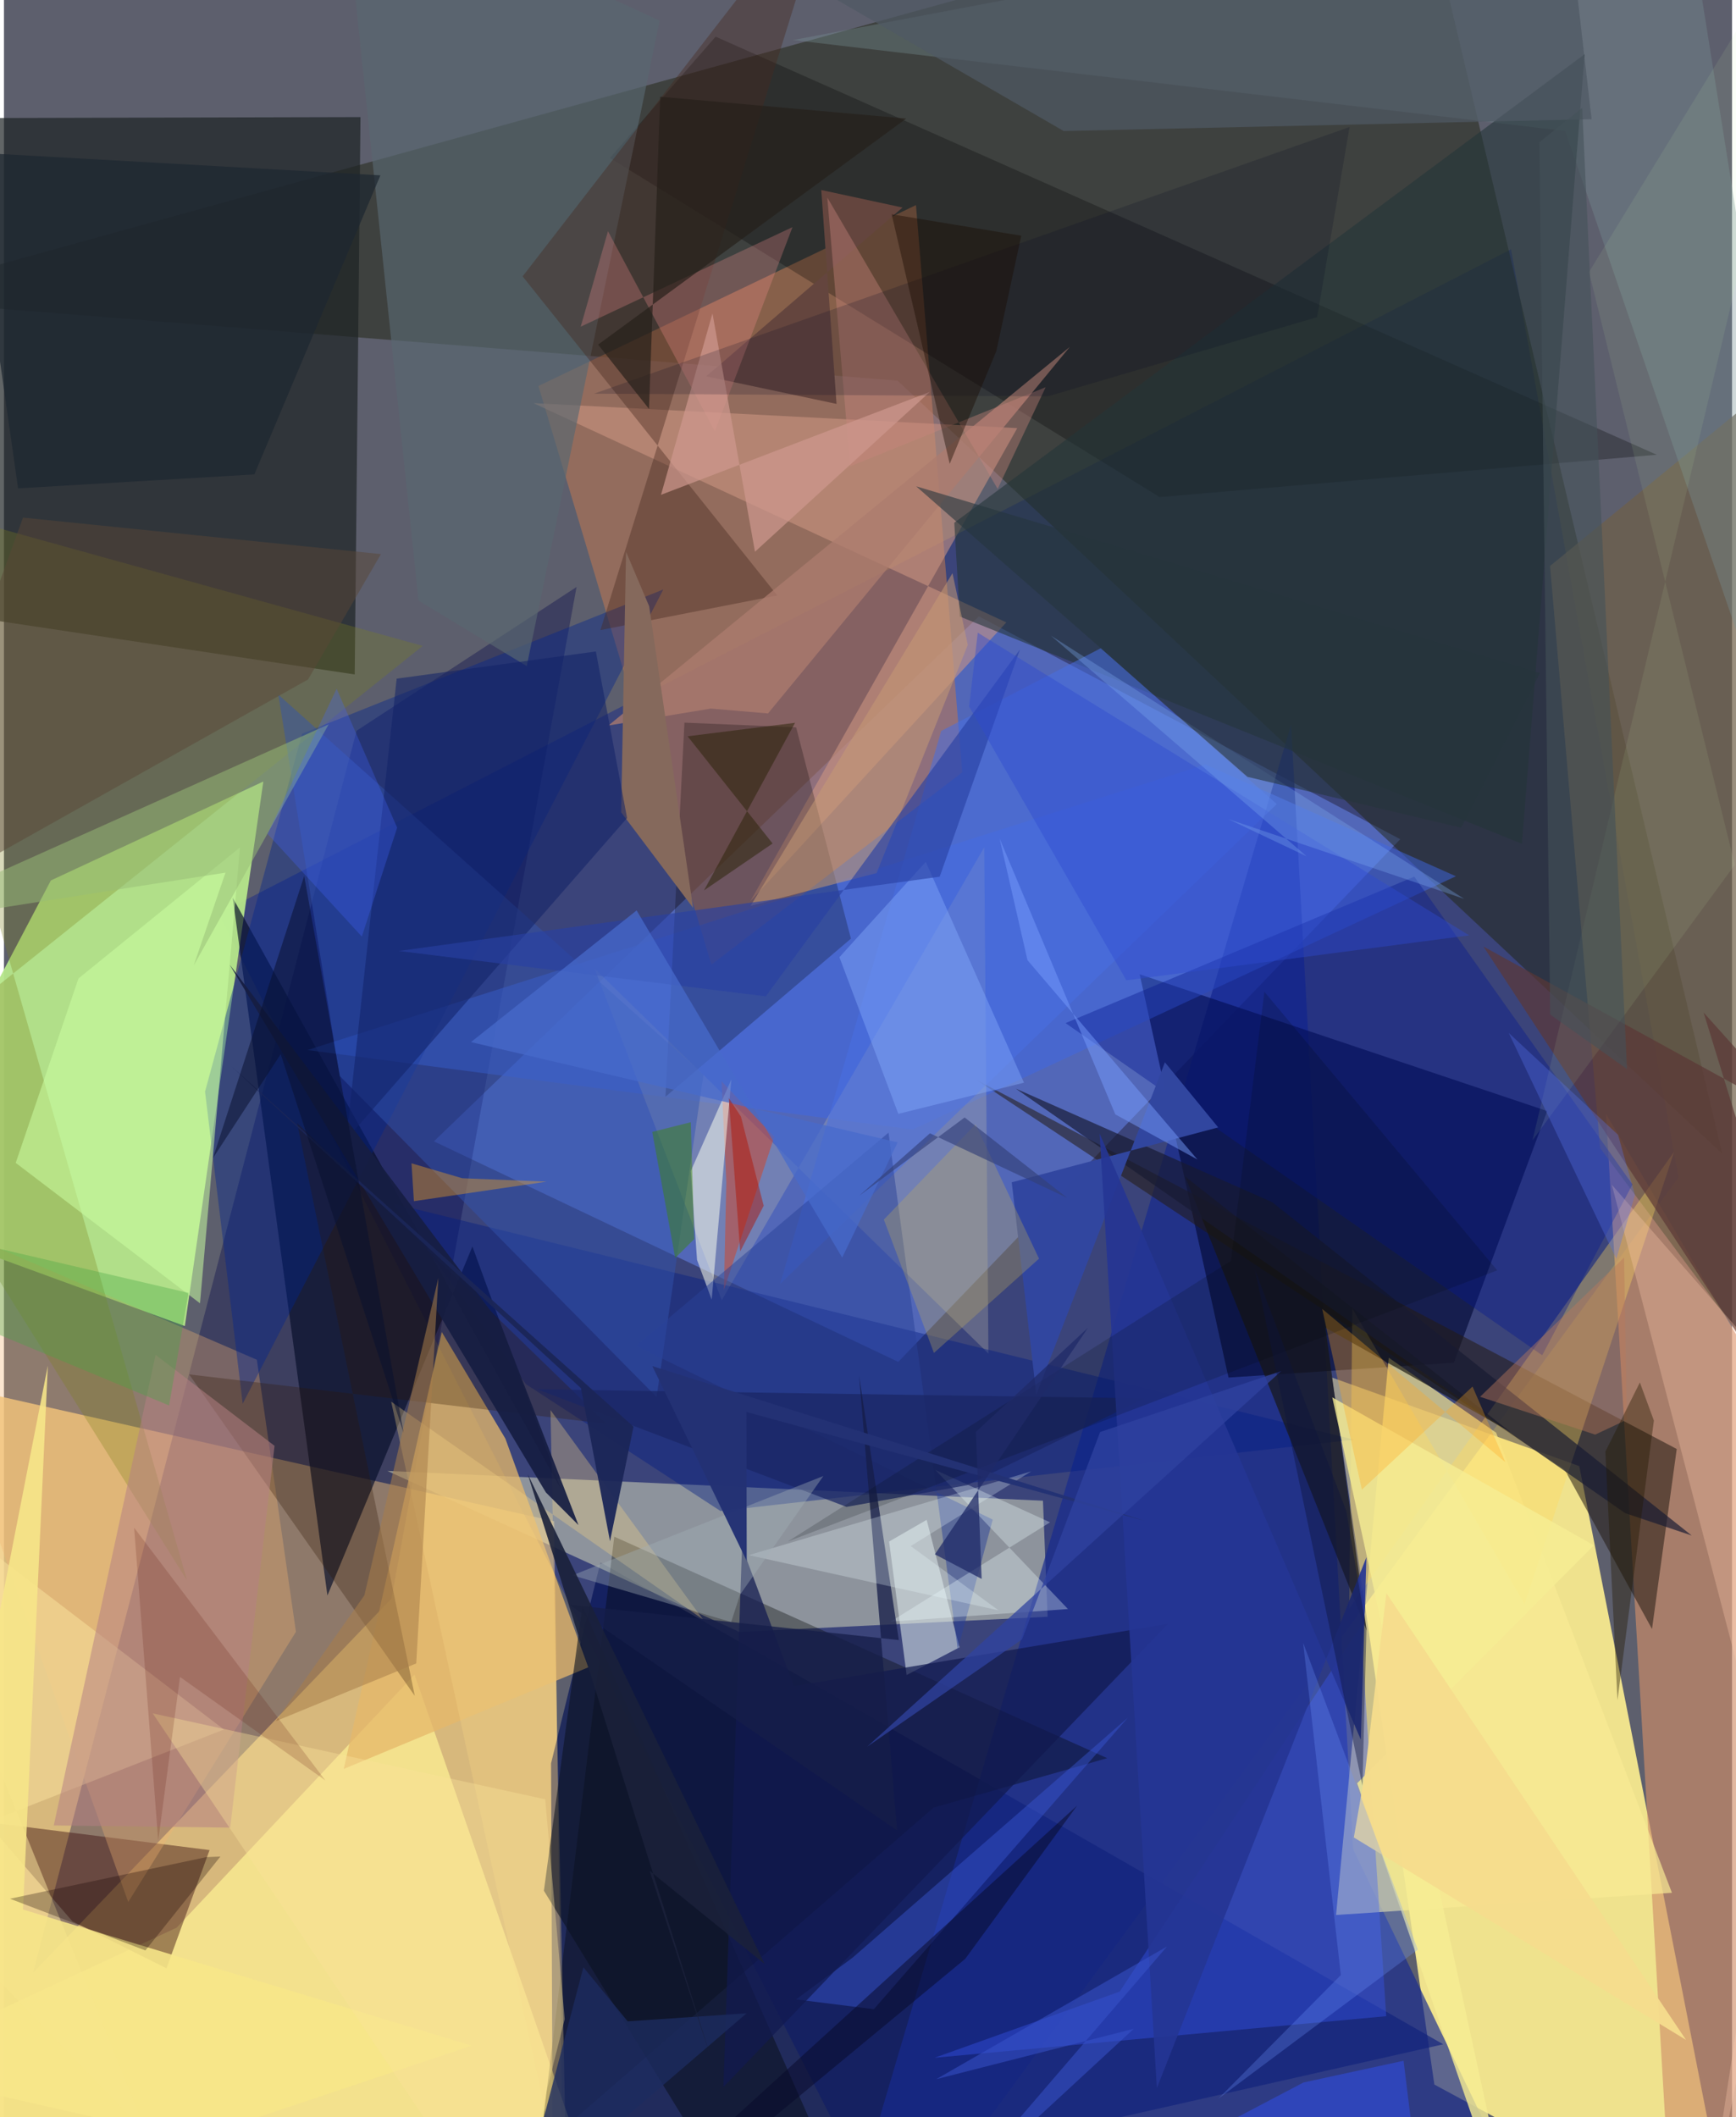 <svg xmlns="http://www.w3.org/2000/svg" width="228" height="278" viewBox="0 0 836 1024"><path fill="#5d5f6d" d="M0 0h836v1024H0z"/><path fill="#f0cb7f" fill-opacity=".827" d="M-62 1075.137l2.618-412.681L266.202 735.8l4.117 311.85z"/><path fill="#f8ea8f" fill-opacity=".937" d="M642.478 666.282l119.61 42.807L836.103 1086l-144.115-77.77z"/><path fill="#001590" fill-opacity=".361" d="M431.544 1086L103.846 441.964l625.238-321.39 81.019 448.935z"/><path fill="#b5e58a" fill-opacity=".949" d="M22.692 425.84l102.79-47.85L87.51 641.36-62 586.768z"/><path fill="#5c75cf" fill-opacity=".722" d="M207.989 552.034l263.658-253.926 203.856 107.791-242.86 252.795z"/><path fill="#20230f" fill-opacity=".49" d="M684.662-62L-62 144.48l494.304 39.62 399.02 374.059z"/><path fill="#000e54" fill-opacity=".647" d="M696.28 988.75L265.64 1086l-.967-233.143 23.893-97.21z"/><path fill="#000047" fill-opacity=".341" d="M170.598 353.424l106.407-69.523-89.52 489.249L14.03 954.26z"/><path fill="#ba7652" fill-opacity=".588" d="M258.57 186.677l83.67 279.894 121.354-93.021-22.387-274.352z"/><path fill="#f8faca" fill-opacity=".431" d="M185.484 711.428l170.268 77.874 149.132-7.338-2.245-56.124z"/><path fill="#1d2325" fill-opacity=".698" d="M172.474 56.63L-62 57.23l39.2 240.11 192.481 28.864z"/><path fill="#172a8f" fill-opacity=".671" d="M652.702 894.378l-30.027-543.95L405.395 1086h339.437z"/><path fill="#d08f69" fill-opacity=".639" d="M863.228 1086l3.41-391.934-91.62-155.299L807.225 1086z"/><path fill="#070d3c" fill-opacity=".694" d="M701.436 659.088l45.133-121.723-197.146-66.134L592.4 666.276z"/><path fill="#f9eb94" fill-opacity=".69" d="M644.433 926.201l162.485-10.718-85.044-222.536-51.935-36.26z"/><path fill="#fff295" fill-opacity=".706" d="M83.488 932.375L-62 1000.017l354.742 80.591-94.127-270.662z"/><path fill="#060e29" fill-opacity=".671" d="M110.685 434.22l45.801 337.461 70.141-168.806 42.814 117.343z"/><path fill="#010502" fill-opacity=".341" d="M533.701 850.364L295.257 743.238l-36.168 296.411 190.66-165.378z"/><path fill="#3d1212" fill-opacity=".459" d="M-8.506 881.23l41.6 48.036 45.522 22.72 20.846-57.165z"/><path fill="#241b14" fill-opacity=".545" d="M809.241 700.823L797.28 787.89l-42.247-77.015-284.623-188.6z"/><path fill="#f5b571" fill-opacity=".329" d="M122.354 657.668l18.89 131.58-81.115 130.7L-62 578.014z"/><path fill="#e5b76a" fill-opacity=".757" d="M242.562 695.783l40.138 110.64-118.334 49.157 47.443-211.32z"/><path fill="#3e69e6" fill-opacity=".482" d="M702.413 423.822L439.635 546.314 146.867 507.87l434.386-138.127z"/><path fill="#6f5f49" fill-opacity=".706" d="M747.962 273.736l24.204 281.53L898 724.014v-573.22z"/><path fill="#000103" fill-opacity=".275" d="M293.138 76.404l51.14-58.677L799.58 219.955l-240.506 20.464z"/><path fill="#cd9583" fill-opacity=".569" d="M256.162 194.992l234.038 12.08-129.137 228.865L484.91 301.033z"/><path fill="#3754ee" fill-opacity=".404" d="M539.758 963.263l-89.575 32.003 218.514-20.104L656.4 786.495z"/><path fill="#02238f" fill-opacity=".4" d="M144.25 354.851L97.278 527.978l18.218 150.954 203.486-393.829z"/><path fill="#c1bea9" fill-opacity=".29" d="M476.253 654.658l-2.023-244.865-126.97 219.062-61.546-160.43z"/><path fill="#7d821e" fill-opacity=".298" d="M202.59 312.408L-62 238.98 88.583 764.429-62 524.005z"/><path fill="#000003" fill-opacity=".243" d="M383.228 351.774l-54.03-2.254-9.177 180.925 89.718-76.446z"/><path fill="#799195" fill-opacity=".353" d="M811.688-62l-429.94 81.381 373.548 43.965L898 479.87z"/><path fill="#586870" fill-opacity=".659" d="M200.56 290.463l52.342 31.71L317.195 9.984l-153.44-70.71z"/><path fill="#ffd95e" fill-opacity=".349" d="M652.304 632.85l-1.528 145.106L808.022 557.02 735.66 775.96z"/><path fill="#243438" fill-opacity=".576" d="M462.42 298.198L734.357 408.12l30.338-381.916-304.96 226.633z"/><path fill="#021c82" fill-opacity=".408" d="M188.18 582.102l465.012 114.207-306.578 34.503-94.072-61.313z"/><path fill="#dfebec" fill-opacity=".549" d="M436.684 810.15l-8.475-64.558 18.177-10.497 15.86 61.669z"/><path fill="#171611" fill-opacity=".663" d="M571.403 569.025l87.844 219.657-19.964-146.542 89.379 50.367z"/><path fill="#3153ae" fill-opacity=".471" d="M315.728 675.69L162.365 520.34l-29.64-184.374L338.39 519.788z"/><path fill="#07198e" fill-opacity=".388" d="M682.266 423.996l-168.7 70.844 230.597 160.664 43.657-82.628z"/><path fill="#f9e19e" fill-opacity=".514" d="M-57.574 900.839l163.972-64.341L-62 707.857l131.19 324.179z"/><path fill="#47291e" fill-opacity=".4" d="M288.557 304.752L402.307-62 250.914 133.67l123.188 154.323z"/><path fill="#c44c3b" fill-opacity=".592" d="M347.158 523.027l25.502 26.825-24.351 74.075 1.141-52.113z"/><path fill="#2e1600" fill-opacity=".286" d="M198.742 820.216L89.578 664.744l202.042 23.953-149.762-145.47z"/><path fill="#496fe2" fill-opacity=".545" d="M615.76 388.9L375.485 620.984l77.928-267.454 77.216-40.013z"/><path fill="#171a32" fill-opacity=".671" d="M816.492 742.681L613.52 581.441l-124.026-54.914L784.296 731.86z"/><path fill="#ccffa2" fill-opacity=".537" d="M94.84 630.364L5.695 562.442l30.354-89.191 78.136-63.393z"/><path fill="#f5d485" fill-opacity=".322" d="M272.444 1070.163l-85.119-392.236 150.779 105.277L264.4 681.992z"/><path fill="#64453e" d="M434.718 100.38l-39.324-8.47 7.383 103.447-63.031-13.352z"/><path fill="#f9feee" fill-opacity=".533" d="M351.91 522.025l-9.536 106.568-7.084-19.23-3.027-42.95z"/><path fill="#ad7c6e" fill-opacity=".753" d="M292.43 350.891l49.537-8.174 27.655 2.353 146.001-177.273z"/><path fill="#fd9395" fill-opacity=".267" d="M381.476 109.852l-37.562 98.775-51.705-96.803-13.195 46.18z"/><path fill="#3247a0" fill-opacity=".996" d="M561.637 513.803l25.772 31.48-99.868 26.56L499.43 674.42z"/><path fill="#2a4199" fill-opacity=".494" d="M461.412 797.888l16.93-62.913-172.627-84.063 122.214-103.08z"/><path fill="#0c1320" fill-opacity=".573" d="M279.858 776.525l-18.651 137.962 97.463 158.907 46.996-12.236z"/><path fill="#3b58d6" fill-opacity=".435" d="M410.591 946.815l133.137-116.056-122.889 141.024-37.645-4.736z"/><path fill="#85695c" d="M298.58 392.899l2.364-126.03 11.19 26.36 21.24 145.879z"/><path fill="#5c3735" fill-opacity=".682" d="M869.261 542.127l-47.035-52.424L898 735.836 715.737 457.817z"/><path fill="#f6ed93" fill-opacity=".8" d="M654.639 862.49L769.14 747.42l-126.525-71.548L731.71 1086z"/><path fill="#112167" fill-opacity=".545" d="M301.446 395.673l-15.095-80.588-96.37 13.158-24.41 222.955z"/><path fill="#111a50" fill-opacity=".722" d="M357.052 748.217l25.101 67.316 180.915-30.142-215.02 224.036z"/><path fill="#ffccb0" fill-opacity=".31" d="M855.303 869.814L822.007 1086 898 710.544 777.826 573.015z"/><path fill="#bdac5b" fill-opacity=".318" d="M470.01 543.783l-44.338 46.082 24.227 64.497 50.839-45.587z"/><path fill="#ebfbff" fill-opacity=".314" d="M450.58 710.973l55.487 25.324-77.14 48.028 85.797-6.093z"/><path fill="#87afff" fill-opacity=".408" d="M404.175 462.97l41.762-46.14 47.522 106.822-60.79 15.074z"/><path fill="#b68083" fill-opacity=".525" d="M109.482 883.951l21.424-184.655-57.525-43.962-49.285 227.572z"/><path fill="#c69a75" fill-opacity=".525" d="M458.872 277.236l7.4 34.67-44.123 110.358-60.93 15.822z"/><path fill="#161e42" fill-opacity=".922" d="M262.16 721.818l-152.91-255.17L240.285 640.46l37.64 97.164z"/><path fill="#192664" fill-opacity=".722" d="M258.064 671.962l293.669 4.38L466.06 718.3l-58.462 10.528z"/><path fill="#253594" fill-opacity=".906" d="M530.033 548.212l27.705 461.705 101.373-256.714-2.685 88.216z"/><path fill="#cb857e" fill-opacity=".392" d="M480.722 236.464L398.304 95.511l11.067 130.023 94.572-38.253z"/><path fill="#2840a3" fill-opacity=".627" d="M368.553 481.902l-177.536-21.949 261.656-35.918 38.833-109.908z"/><path fill="#98bc77" fill-opacity=".51" d="M107.177 422.061l-15.37 44.879 65.285-116.597L-62 448.558z"/><path fill="#f7e689" fill-opacity=".886" d="M9.218 923.568l217.134 65.85L-62 1086l83.216-425.447z"/><path fill="#ce988e" fill-opacity=".702" d="M363.318 266.86l-20.554-115.262-24.91 87.73 130.066-49.783z"/><path fill="#130003" fill-opacity=".286" d="M104.707 897.947l-6.809.27-94.99 20.129 65.508 25.021z"/><path fill="#151e48" fill-opacity=".761" d="M432.914 793.238l-19.221-127.893 18.38 219.992-158.482-109.2z"/><path fill="#594737" fill-opacity=".482" d="M182.388 267.995L9.226 250.35-62 446.09l209.126-117.469z"/><path fill="#ecfcfe" fill-opacity=".263" d="M360.315 752.166l136.636-40.511-58.295 36.119 42.5 31.093z"/><path fill="#000821" fill-opacity=".184" d="M505.02 191.692l-219.548-1.282L650.963 61.435l-15.689 91.947z"/><path fill="#a77d4a" fill-opacity=".545" d="M199.45 804.538l10.694-186.397-35.776 153.461-42.909 60.877z"/><path fill="#ffa921" fill-opacity=".318" d="M656.923 720.473l-19.193-87.392 88.575 74.089-15.848-36.538z"/><path fill="#3c860d" fill-opacity=".475" d="M324.73 608.43l-11.115-60.967 18.656-4.694 1.66 56.542z"/><path fill="#1d2731" fill-opacity=".725" d="M-16.31 73.677l198.425 11.129-60.983 144.65-114.3 6.747z"/><path fill="#4f5964" fill-opacity=".725" d="M768.055 57.648l-255.39 5.731L295.949-62h458.337z"/><path fill="#f2a421" fill-opacity=".392" d="M221.675 569.87l40.817 1.649-64.17 9.444-1.16-18.306z"/><path fill="#486acb" fill-opacity=".733" d="M306.062 440.341l-80.138 63.683 206.423 48.513-26.834 55.722z"/><path fill="#324fef" fill-opacity=".498" d="M628.678 1007.217l-147.515 77.502 202.465-34.874-6.536-53.128z"/><path fill="#2d49cf" fill-opacity=".424" d="M471.098 306.013l-4.195 35.726 76.076 132.398 165.832-21.731z"/><path fill="#1b2657" fill-opacity=".941" d="M279.141 671.424l14.049 73.987 11.379-55.356-194.662-174.397z"/><path fill="#7eacf0" fill-opacity=".329" d="M706.435 434.76l-114.174-38.602 37.937 18.017-123.706-106.732z"/><path fill="#a1b0b6" fill-opacity=".384" d="M275.012 761.926L396.397 713.9l-40.286 57.376-4.319 13.227z"/><path fill="#45a644" fill-opacity=".349" d="M-62 590.04l151.286 35.293-9.408 54.454L-62 620.711z"/><path fill="#cdf4a7" fill-opacity=".09" d="M766.808 131.574L885.257-62 739.445 551.56l97.89-133.275z"/><path fill="#fbe29a" fill-opacity=".38" d="M71.984 828.704l172.031 256.325 27.248-108.468-9.429-106.297z"/><path fill="#4364ff" fill-opacity=".29" d="M173.13 452.995l17.088-52.67-29.273-67.193-33.448 70.172z"/><path fill="#2c2309" fill-opacity=".518" d="M382.712 349.595l-44.04 81.05 33.172-22.683-41.107-51.844z"/><path fill="#090b2b" fill-opacity=".525" d="M465.048 947.41L297.54 1086l47.738-54.424L519.167 873.31z"/><path fill="#1c2b60" fill-opacity=".788" d="M249.661 1067.973l30.652-116.479 21.421 26.16 57.543-3.901z"/><path fill="#040609" fill-opacity=".169" d="M722.412 614.421L609.756 479.687l-16.212 130.144L379.2 745.575z"/><path fill="#25343c" fill-opacity=".576" d="M743.099 325.497l-301.8-90.282L601.567 375.73l103.401 24.637z"/><path fill="#1a213a" fill-opacity=".898" d="M253.4 713.028l88.725 282.582-29.79-90.78 55.673 45.097z"/><path fill="#580e00" fill-opacity=".173" d="M62.98 738.922l11.648 151.37 10.538-79.221 70.341 50.084z"/><path fill="#1a0c01" fill-opacity=".412" d="M492.143 114.012l-12.051 55.756-22.567 54.598-28.078-120.732z"/><path fill="#233174" fill-opacity=".976" d="M313.664 660.74l238.317 74.874-192.788-52.677.135 72.004z"/><path fill="#ba795a" fill-opacity=".443" d="M714.098 675.58l55.694 18.293 15.338-7.206-1.356-78.447z"/><path fill="#5671eb" fill-opacity=".337" d="M780.854 548.88l-52.893-49.289 52.053 109.297 9.021-30.946z"/><path fill="#1f2a68" fill-opacity=".745" d="M470.194 692.56l54.24-50.38-74.071 109.598 22.619 11.891z"/><path fill="#779eff" fill-opacity=".478" d="M481.687 405.596l13.47 58.812 82.187 96.403-39.707-21.823z"/><path fill="#251f1a" fill-opacity=".678" d="M317.479 46.786l119.012 10.568-149.043 109.319 24.612 31.112z"/><path fill="#334078" fill-opacity=".635" d="M514.376 579.365l-66.408-31.227-34.26 30.234 51.043-37.89z"/><path fill="#f5dc8d" fill-opacity=".953" d="M658.386 857.716l10.406-87.151 144.936 216.06L653.04 888.72z"/><path fill="#09102f" fill-opacity=".525" d="M133.88 509.851l-32.796 50.313 44.164-136.477 48.078 269.348z"/><path fill="#445259" fill-opacity=".58" d="M742.76 68.808l20.741-16.628 21.675 464.89-37.163-26.38z"/><path fill="#af1204" fill-opacity=".459" d="M367.542 583.172l-10.995-43.08-5.901-9.043 5.522 74.24z"/><path fill="#3043a1" fill-opacity=".741" d="M492.522 792.924l-74.918 51.881 200.32-181.673-87.632 29.492z"/><path fill="#0e153d" fill-opacity=".424" d="M605.247 614.262l51.947 249.377 1.936-75.301-9.747-57.526z"/><path fill="#221702" fill-opacity=".392" d="M798.185 687.082l-17.618 135.242-5.848-120.236 16.693-33.444z"/><path fill="#3953ca" fill-opacity=".533" d="M546.584 981.252l-95.548 24.362 111.61-64.163-104 120.992z"/><path fill="#6d97ff" fill-opacity=".275" d="M587.475 1015.063l96.537-72.1-55.508-148.396 18.247 160.705z"/></svg>
